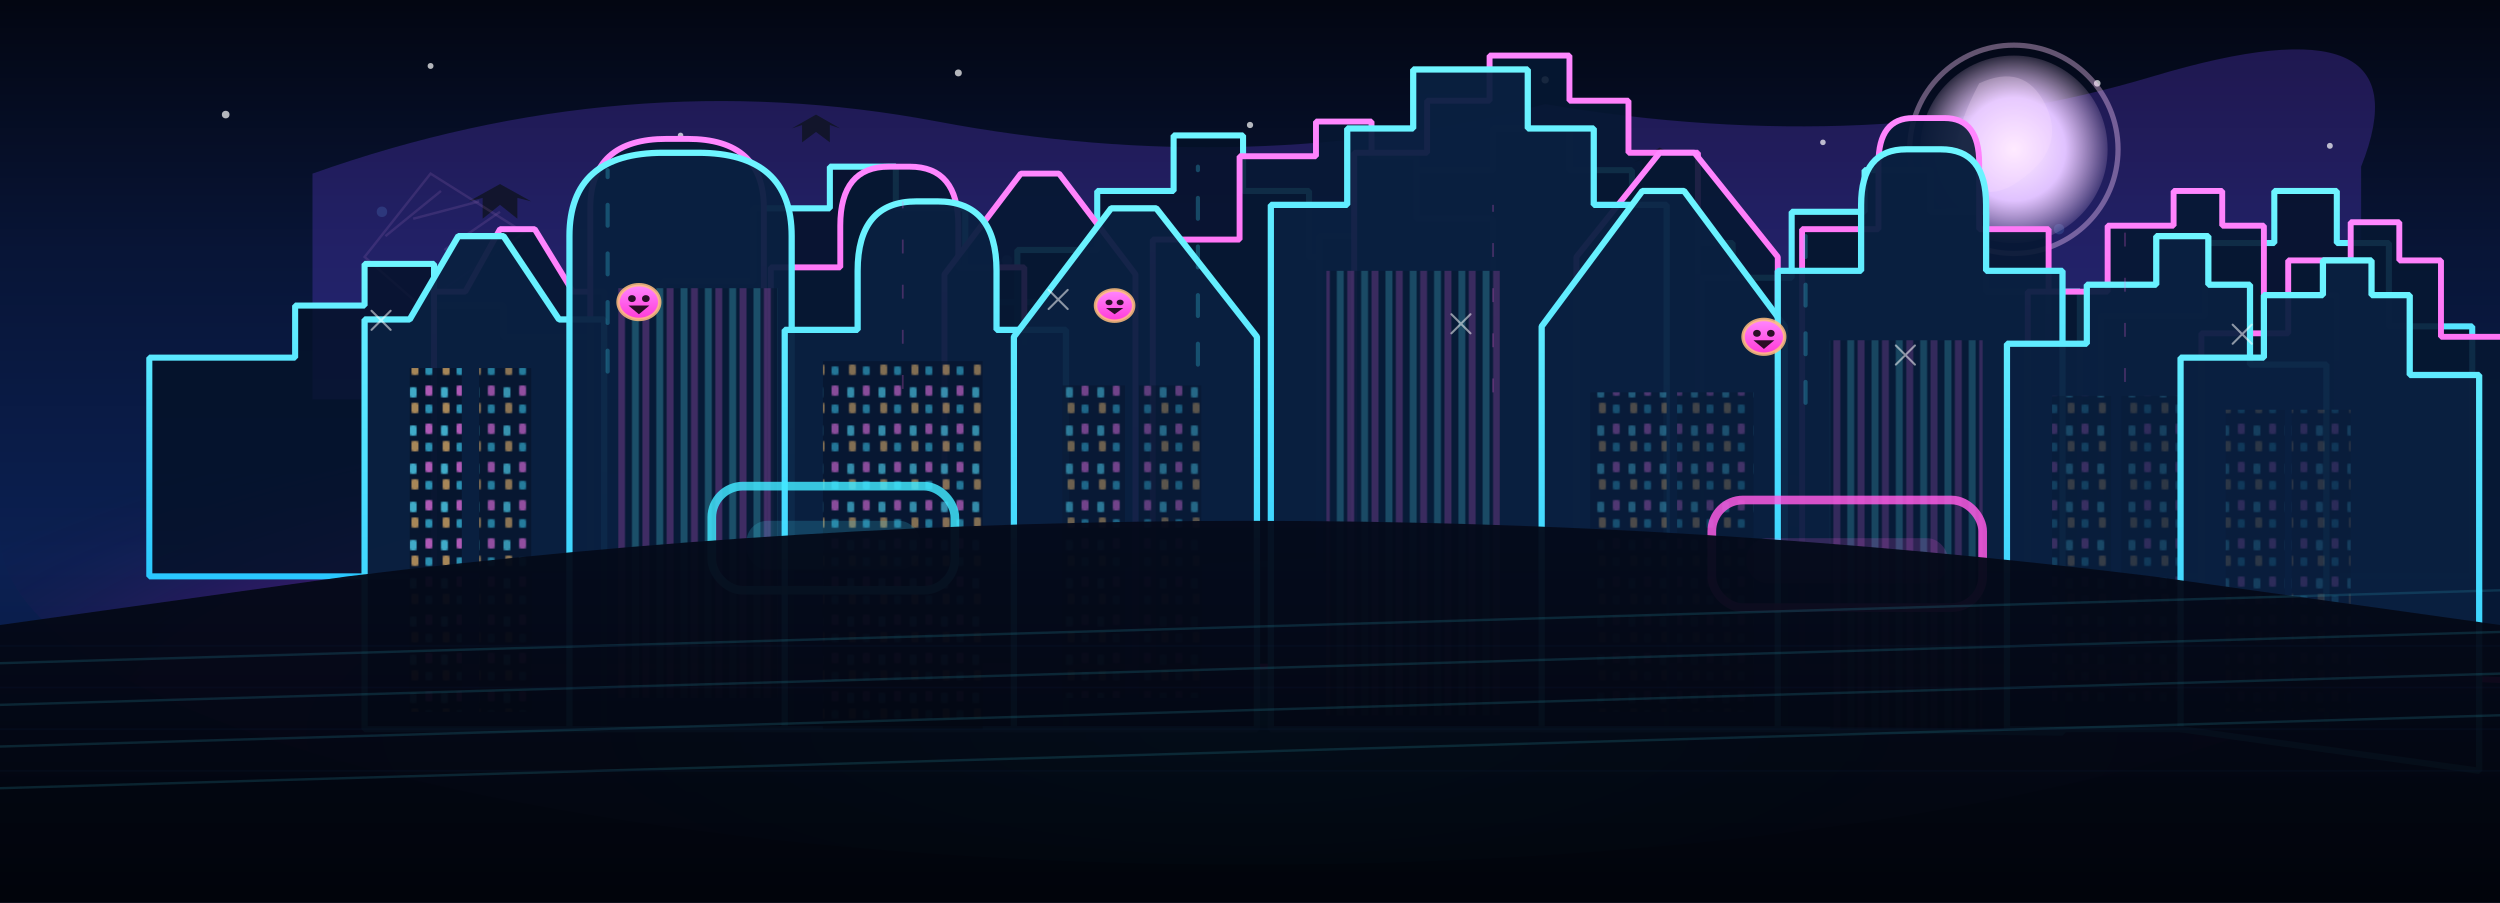 <svg xmlns="http://www.w3.org/2000/svg" viewBox="0 0 1440 520" aria-hidden="true" role="presentation">
  <defs>
    <!-- Atmosphere -->
    <linearGradient id="skyGradient" x1="0" y1="0" x2="0" y2="1">
      <stop offset="0%" stop-color="#030612" />
      <stop offset="28%" stop-color="#081537" />
      <stop offset="62%" stop-color="#0b2052" />
      <stop offset="100%" stop-color="#071535" />
    </linearGradient>
    <radialGradient id="horizonGlow" cx="50%" cy="80%" r="58%">
      <stop offset="0%" stop-color="rgba(0, 229, 255, 0.65)" />
      <stop offset="40%" stop-color="rgba(0, 229, 255, 0.2)" />
      <stop offset="74%" stop-color="rgba(255, 0, 224, 0.16)" />
      <stop offset="100%" stop-color="rgba(8, 14, 28, 0)" />
    </radialGradient>
    <linearGradient id="groundGradient" x1="0" y1="0" x2="0" y2="1">
      <stop offset="0%" stop-color="#050c1d" />
      <stop offset="46%" stop-color="#040815" />
      <stop offset="100%" stop-color="#010309" />
    </linearGradient>
    <!-- Neon edges -->
    <linearGradient id="edgeCyan" x1="0" y1="0" x2="0" y2="1">
      <stop offset="0%" stop-color="#6ef5ff" />
      <stop offset="100%" stop-color="#2ac8ff" />
    </linearGradient>
    <linearGradient id="edgeMagenta" x1="0" y1="0" x2="0" y2="1">
      <stop offset="0%" stop-color="#ff87ff" />
      <stop offset="100%" stop-color="#ff3ad7" />
    </linearGradient>
    <!-- Light filters -->
    <filter id="cyanBloom" color-interpolation-filters="sRGB">
      <feGaussianBlur in="SourceGraphic" stdDeviation="4.5" result="blur" />
      <feMerge>
        <feMergeNode in="blur" />
        <feMergeNode in="SourceGraphic" />
      </feMerge>
    </filter>
    <filter id="magentaBloom" color-interpolation-filters="sRGB">
      <feGaussianBlur in="SourceGraphic" stdDeviation="6" result="blur" />
      <feColorMatrix type="matrix" values="1 0 0 0 0  0 0.25 0 0 0  0 0 1 0 0  0 0 0 1 0" />
      <feMerge>
        <feMergeNode />
        <feMergeNode in="SourceGraphic" />
      </feMerge>
    </filter>
    <!-- Window tiling -->
    <pattern id="windowPattern" width="18" height="22" patternUnits="userSpaceOnUse">
      <rect width="18" height="22" fill="rgba(6, 18, 40, 0.9)" />
      <rect x="2" y="3" width="4" height="6" rx="1" fill="#55e2ff" opacity="0.88" />
      <rect x="11" y="2" width="4" height="6" rx="1" fill="#ff78f4" opacity="0.82" />
      <rect x="3" y="12" width="4" height="6" rx="1" fill="#ffc36d" opacity="0.78" />
      <rect x="11" y="13" width="4" height="5" rx="1" fill="#42d9ff" opacity="0.75" />
    </pattern>
    <pattern id="verticalStripes" width="14" height="6" patternUnits="userSpaceOnUse">
      <rect width="14" height="6" fill="rgba(6, 22, 48, 0.6)" />
      <rect x="0" width="4" height="6" fill="rgba(90, 236, 255, 0.28)" />
      <rect x="6" width="4" height="6" fill="rgba(255, 110, 252, 0.25)" />
    </pattern>
    <pattern id="diagonalLights" width="16" height="16" patternUnits="userSpaceOnUse" patternTransform="skewX(-10)">
      <rect width="16" height="16" fill="rgba(8, 26, 54, 0.75)" />
      <rect x="0" y="6" width="16" height="4" fill="rgba(255, 120, 240, 0.4)" />
    </pattern>
    <!-- Moon -->
    <radialGradient id="moonGlow" cx="50%" cy="50%" r="50%">
      <stop offset="0%" stop-color="#ffedff" />
      <stop offset="55%" stop-color="#e0c2ff" />
      <stop offset="100%" stop-color="rgba(255, 214, 255, 0.16)" />
    </radialGradient>
  </defs>

  <style>
    .sky { fill: url(#skyGradient); }
    .horizon { fill: url(#horizonGlow); mix-blend-mode: screen; }
    .ground { fill: url(#groundGradient); }
    .nebula { fill: rgba(118, 74, 255, 0.24); }
    .stars { fill: rgba(255, 255, 255, 0.76); }
    .dust { fill: rgba(110, 180, 255, 0.28); }
    .scan { stroke: rgba(9, 24, 56, 0.34); stroke-width: 1; }
    .grid { stroke: rgba(65, 232, 255, 0.22); stroke-width: 1.4; }
    .building-back { fill: rgba(4, 18, 40, 0.82); stroke: url(#edgeCyan); stroke-width: 3.5; stroke-linejoin: bevel; filter: url(#cyanBloom); }
    .building-mid { fill: rgba(6, 24, 50, 0.9); stroke: url(#edgeMagenta); stroke-width: 3.4; stroke-linejoin: bevel; filter: url(#magentaBloom); }
    .building-front { fill: rgba(10, 32, 64, 0.95); stroke: url(#edgeCyan); stroke-width: 3.6; stroke-linejoin: bevel; filter: url(#cyanBloom); }
    .windows { fill: url(#windowPattern); opacity: 0.94; }
    .windows.alt { opacity: 0.82; }
    .windows.stripes { fill: url(#verticalStripes); opacity: 0.9; }
    .windows.diagonal { fill: url(#diagonalLights); opacity: 0.86; }
    .moon-core { fill: url(#moonGlow); }
    .moon-ring { fill: none; stroke: rgba(255, 205, 255, 0.38); stroke-width: 3; }
    .bat { fill: rgba(14, 20, 32, 0.88); }
    .pumpkin { fill: url(#edgeMagenta); stroke: rgba(255, 190, 126, 0.85); stroke-width: 2; }
    .pumpkin-face { fill: rgba(20, 6, 18, 0.9); }
    .laser { stroke: rgba(60, 228, 255, 0.52); stroke-width: 2.4; stroke-dasharray: 12 16; stroke-linecap: round; }
    .laser-magenta { stroke: rgba(255, 96, 224, 0.5); stroke-dasharray: 8 18; }
    .sign { fill: none; stroke-width: 5; stroke-linecap: round; stroke-linejoin: round; }
    .sign-cyan { stroke: rgba(65, 232, 255, 0.92); }
    .sign-magenta { stroke: rgba(255, 92, 230, 0.92); }
    .sign-fill-cyan { fill: rgba(65, 232, 255, 0.2); }
    .sign-fill-magenta { fill: rgba(255, 92, 230, 0.18); }
    .spark { fill: none; stroke: rgba(255, 255, 255, 0.68); stroke-width: 1.2; stroke-linecap: round; }
    .web { fill: none; stroke: rgba(255, 170, 252, 0.32); stroke-width: 1.4; }
    @keyframes flicker {
      0%, 100% { opacity: 0.95; }
      15% { opacity: 0.48; }
      34% { opacity: 0.86; }
      58% { opacity: 0.52; }
      74% { opacity: 0.92; }
    }
    .flicker { animation: flicker 6.5s ease-in-out infinite; }
    @media (prefers-reduced-motion: reduce) {
      .flicker { animation: none; opacity: 0.9; }
    }
  </style>

  <!-- Background -->
  <rect class="sky" width="1440" height="520" />
  <path class="nebula" d="M180 100 Q360 36 540 70 T890 60 Q1080 92 1240 44 T1360 96 V230 H180 Z" />
  <g opacity="0.92">
    <circle class="stars" cx="130" cy="66" r="2.2" />
    <circle class="stars" cx="248" cy="38" r="1.7" />
    <circle class="stars" cx="392" cy="78" r="1.6" />
    <circle class="stars" cx="552" cy="42" r="2" />
    <circle class="stars" cx="720" cy="72" r="1.8" />
    <circle class="stars" cx="890" cy="46" r="2.1" />
    <circle class="stars" cx="1050" cy="82" r="1.6" />
    <circle class="stars" cx="1208" cy="48" r="1.9" />
    <circle class="stars" cx="1342" cy="84" r="1.7" />
  </g>
  <g opacity="0.6">
    <circle class="dust" cx="220" cy="122" r="3" />
    <circle class="dust" cx="352" cy="140" r="2.6" />
    <circle class="dust" cx="580" cy="150" r="3" />
    <circle class="dust" cx="752" cy="134" r="3.2" />
    <circle class="dust" cx="960" cy="146" r="2.8" />
    <circle class="dust" cx="1186" cy="132" r="3" />
  </g>
  <ellipse class="horizon" cx="720" cy="308" rx="720" ry="190" />

  <!-- Moon -->
  <g transform="translate(1160 86)">
    <circle class="moon-core" cx="0" cy="0" r="54" />
    <circle class="moon-ring" cx="0" cy="0" r="60" />
    <path fill="rgba(255, 226, 255, 0.24)" d="M-20 -38 q26 -12 38 12 t-12 42 q-20 16 -34 2 t8 -56z" />
  </g>

  <!-- Bats -->
  <g opacity="0.9">
    <path class="bat" d="M270 116 l18 -10 18 10 -8 -2 0 12 -10 -8 -10 8 0 -12z" />
    <path class="bat" d="M456 74 l14 -8 14 8 -6 -2 0 10 -8 -6 -8 6 0 -10z" />
    <path class="bat" d="M940 94 l16 -9 16 9 -7 -2 0 12 -9 -7 -10 7 0 -12z" />
  </g>

  <!-- Spider web accent -->
  <g transform="translate(210 148)" opacity="0.34">
    <path class="web" d="M0 0 L38 -48 L92 -14 L32 28 Z" />
    <path class="web" d="M12 -12 L44 -38" />
    <path class="web" d="M28 -22 L66 -32" />
    <path class="web" d="M46 -4 L78 -26" />
  </g>

  <!-- Background skyline referencing Houston profile -->
  <g>
    <!-- Westin / Hyatt cluster -->
    <path class="building-back" d="M86 332 V206 h84 v-30 h40 v-24 h40 v24 h40 v18 h52 v138 z" />
    <!-- Two Prudential / 1600 Smith -->
    <path class="building-back" d="M382 332 V162 h52 V120 h44 V96 h38 v24 h40 v54 h50 v158 z" />
    <!-- Heritage Plaza (stepped top) -->
    <path class="building-back" d="M586 332 V144 h46 V110 h44 V78 h40 v32 h38 v38 h32 v174 z" />
    <!-- Center cluster base -->
    <path class="building-back" d="M760 332 V136 h52 V98 h48 V74 h44 v24 h36 v42 h58 v192 z" />
    <!-- Chase tower base -->
    <path class="building-back" d="M980 332 V160 h52 V122 h42 V98 h38 v24 h32 v46 h54 v164 z" />
    <!-- Allen / 5 Houston Center -->
    <path class="building-back" d="M1210 332 V182 h60 V140 h40 V110 h36 v30 h30 v48 h48 v144 z" />
  </g>

  <!-- Mid skyline with signature silhouettes -->
  <g>
    <!-- Bank of America Center -->
    <path class="building-mid" d="M250 384 V168 h18 l20 -36 h20 l22 36 h18 v216 z" />
    <!-- Wells Fargo Plaza (tall cylinder) -->
    <path class="building-mid" d="M340 384 V120 q0 -40 44 -40 h12 q44 0 44 40 v264 z" />
    <!-- 1600 Smith / rounded top -->
    <path class="building-mid" d="M444 384 V154 h40 V130 q0 -34 28 -34 h12 q28 0 28 34 v24 h38 v230 z" />
    <!-- Heritage Plaza angular top -->
    <path class="building-mid" d="M544 384 V158 l44 -58 h22 l44 58 v226 z" />
    <!-- Shell One / 1100 Louisiana -->
    <path class="building-mid" d="M664 384 V138 h50 V90 h44 V70 h32 v20 h26 v36 h44 v258 z" />
    <!-- JPMorgan Chase Tower -->
    <path class="building-mid" d="M780 384 V88 h42 V58 h36 V32 h46 V58 h34 v30 h40 v296 z" />
    <!-- BG Group Place (faceted) -->
    <path class="building-mid" d="M908 384 V148 l48 -60 h20 l48 60 v236 z" />
    <!-- Williams Tower (rounded top) -->
    <path class="building-mid" d="M1038 384 V132 h44 V94 q0 -26 20 -26 h18 q20 0 20 26 v38 h40 v252 z" />
    <!-- 1500 Louisiana -->
    <path class="building-mid" d="M1168 384 V168 h46 V130 h38 V110 h28 v20 h24 v40 h42 v214 z" />
    <!-- Commerce towers cluster -->
    <path class="building-mid" d="M1268 384 V192 h50 V150 h36 V128 h28 v22 h24 v44 h40 v198 z" />
  </g>

  <!-- Foreground towers with detail -->
  <g>
    <!-- Bank of America front edges -->
    <path class="building-front" d="M210 420 V184 h26 l28 -48 h26 l32 48 h26 v236 z" />
    <rect class="windows alt flicker" x="236" y="212" width="30" height="198" />
    <rect class="windows alt flicker" x="276" y="212" width="30" height="198" />

    <!-- Wells Fargo Plaza -->
    <path class="building-front" d="M328 420 V136 q0 -48 54 -48 h20 q54 0 54 48 v284 z" />
    <rect class="windows stripes" x="356" y="166" width="92" height="236" />

    <!-- 1600 Smith / rounded crown -->
    <path class="building-front" d="M452 420 V190 h42 V156 q0 -40 34 -40 h12 q34 0 34 40 v34 h40 v230 z" />
    <rect class="windows flicker" x="474" y="208" width="92" height="212" />

    <!-- Heritage Plaza -->
    <path class="building-front" d="M584 420 V194 l56 -74 h26 l58 74 v226 z" />
    <rect class="windows alt" x="612" y="222" width="36" height="180" />
    <rect class="windows alt" x="656" y="222" width="36" height="180" />

    <!-- Chase Tower -->
    <path class="building-front" d="M732 420 V118 h44 V74 h38 V40 h66 V74 h38 v44 h42 v302 z" />
    <rect class="windows stripes flicker" x="764" y="156" width="100" height="256" />

    <!-- BG Group Place -->
    <path class="building-front" d="M888 420 V188 l58 -78 h24 l58 78 v232 z" />
    <rect class="windows alt" x="916" y="226" width="44" height="184" />
    <rect class="windows alt" x="966" y="226" width="44" height="184" />

    <!-- Williams Tower -->
    <path class="building-front" d="M1024 420 V156 h48 V118 q0 -32 26 -32 h20 q26 0 26 32 v38 h44 v266 z" />
    <rect class="windows stripes" x="1054" y="196" width="88" height="224" />

    <!-- Chevron & Exxon cluster -->
    <path class="building-front" d="M1156 420 V198 h46 V164 h40 V136 h30 v28 h24 v46 h44 v210 z" />
    <rect class="windows alt flicker" x="1182" y="228" width="34" height="176" />
    <rect class="windows alt" x="1222" y="228" width="34" height="176" />

    <!-- Four Seasons / Marriott cluster -->
    <path class="building-front" d="M1256 420 V206 h48 V170 h34 V150 h28 v20 h22 v46 h40 v228 z" />
    <rect class="windows flicker" x="1282" y="236" width="34" height="174" />
    <rect class="windows" x="1320" y="236" width="34" height="174" />
  </g>

  <!-- Rooftop pumpkins -->
  <g>
    <g transform="translate(368 174)">
      <ellipse class="pumpkin" cx="0" cy="0" rx="12" ry="10" />
      <ellipse class="pumpkin-face" cx="-4" cy="-2" rx="2.2" ry="2" />
      <ellipse class="pumpkin-face" cx="4" cy="-2" rx="2.2" ry="2" />
      <path class="pumpkin-face" d="M-6 2 h12 l-6 5 z" />
    </g>
    <g transform="translate(642 176)">
      <ellipse class="pumpkin" cx="0" cy="0" rx="11" ry="9" />
      <ellipse class="pumpkin-face" cx="-3.2" cy="-1.8" rx="2" ry="1.6" />
      <ellipse class="pumpkin-face" cx="3.2" cy="-1.8" rx="2" ry="1.6" />
      <path class="pumpkin-face" d="M-5 1.4 h10 l-5 3.6 z" />
    </g>
    <g transform="translate(1016 194)">
      <ellipse class="pumpkin" cx="0" cy="0" rx="12" ry="10" />
      <ellipse class="pumpkin-face" cx="-4" cy="-2" rx="2.2" ry="2" />
      <ellipse class="pumpkin-face" cx="4" cy="-2" rx="2.2" ry="2" />
      <path class="pumpkin-face" d="M-6 2 h12 l-6 5 z" />
    </g>
  </g>

  <!-- Neon beams -->
  <g opacity="0.48">
    <line class="laser" x1="350" y1="214" x2="350" y2="98" />
    <line class="laser-magenta" x1="520" y1="224" x2="520" y2="116" />
    <line class="laser" x1="690" y1="210" x2="690" y2="96" />
    <line class="laser-magenta" x1="860" y1="226" x2="860" y2="118" />
    <line class="laser" x1="1040" y1="232" x2="1040" y2="122" />
    <line class="laser-magenta" x1="1224" y1="220" x2="1224" y2="126" />
  </g>

  <!-- Neon signage -->
  <g opacity="0.9">
    <rect class="sign sign-cyan" x="410" y="280" width="140" height="60" rx="18" ry="18" />
    <rect class="sign-fill-cyan" x="430" y="300" width="100" height="28" rx="12" />
    <rect class="sign sign-magenta" x="986" y="288" width="156" height="62" rx="18" ry="18" />
    <rect class="sign-fill-magenta" x="1006" y="310" width="116" height="26" rx="12" />
  </g>

  <!-- Foreground platform -->
  <path class="ground" d="M0 360 L200 332 Q720 268 1240 332 L1440 360 V520 H0 Z" opacity="0.96" />
  <g opacity="0.6">
    <line class="grid" x1="0" y1="382" x2="1440" y2="340" />
    <line class="grid" x1="0" y1="406" x2="1440" y2="364" />
    <line class="grid" x1="0" y1="430" x2="1440" y2="388" />
    <line class="grid" x1="0" y1="454" x2="1440" y2="412" />
    <line class="scan" x1="0" y1="372" x2="1440" y2="372" />
    <line class="scan" x1="0" y1="396" x2="1440" y2="396" />
    <line class="scan" x1="0" y1="420" x2="1440" y2="420" />
    <line class="scan" x1="0" y1="444" x2="1440" y2="444" />
  </g>

  <!-- Light sparkles -->
  <g opacity="0.78">
    <path class="spark" d="M214 190 l11 -11 m-11 0 l11 11" />
    <path class="spark" d="M604 178 l11 -11 m-11 0 l11 11" />
    <path class="spark" d="M836 192 l11 -11 m-11 0 l11 11" />
    <path class="spark" d="M1092 210 l11 -11 m-11 0 l11 11" />
    <path class="spark" d="M1286 198 l11 -11 m-11 0 l11 11" />
  </g>
</svg>
